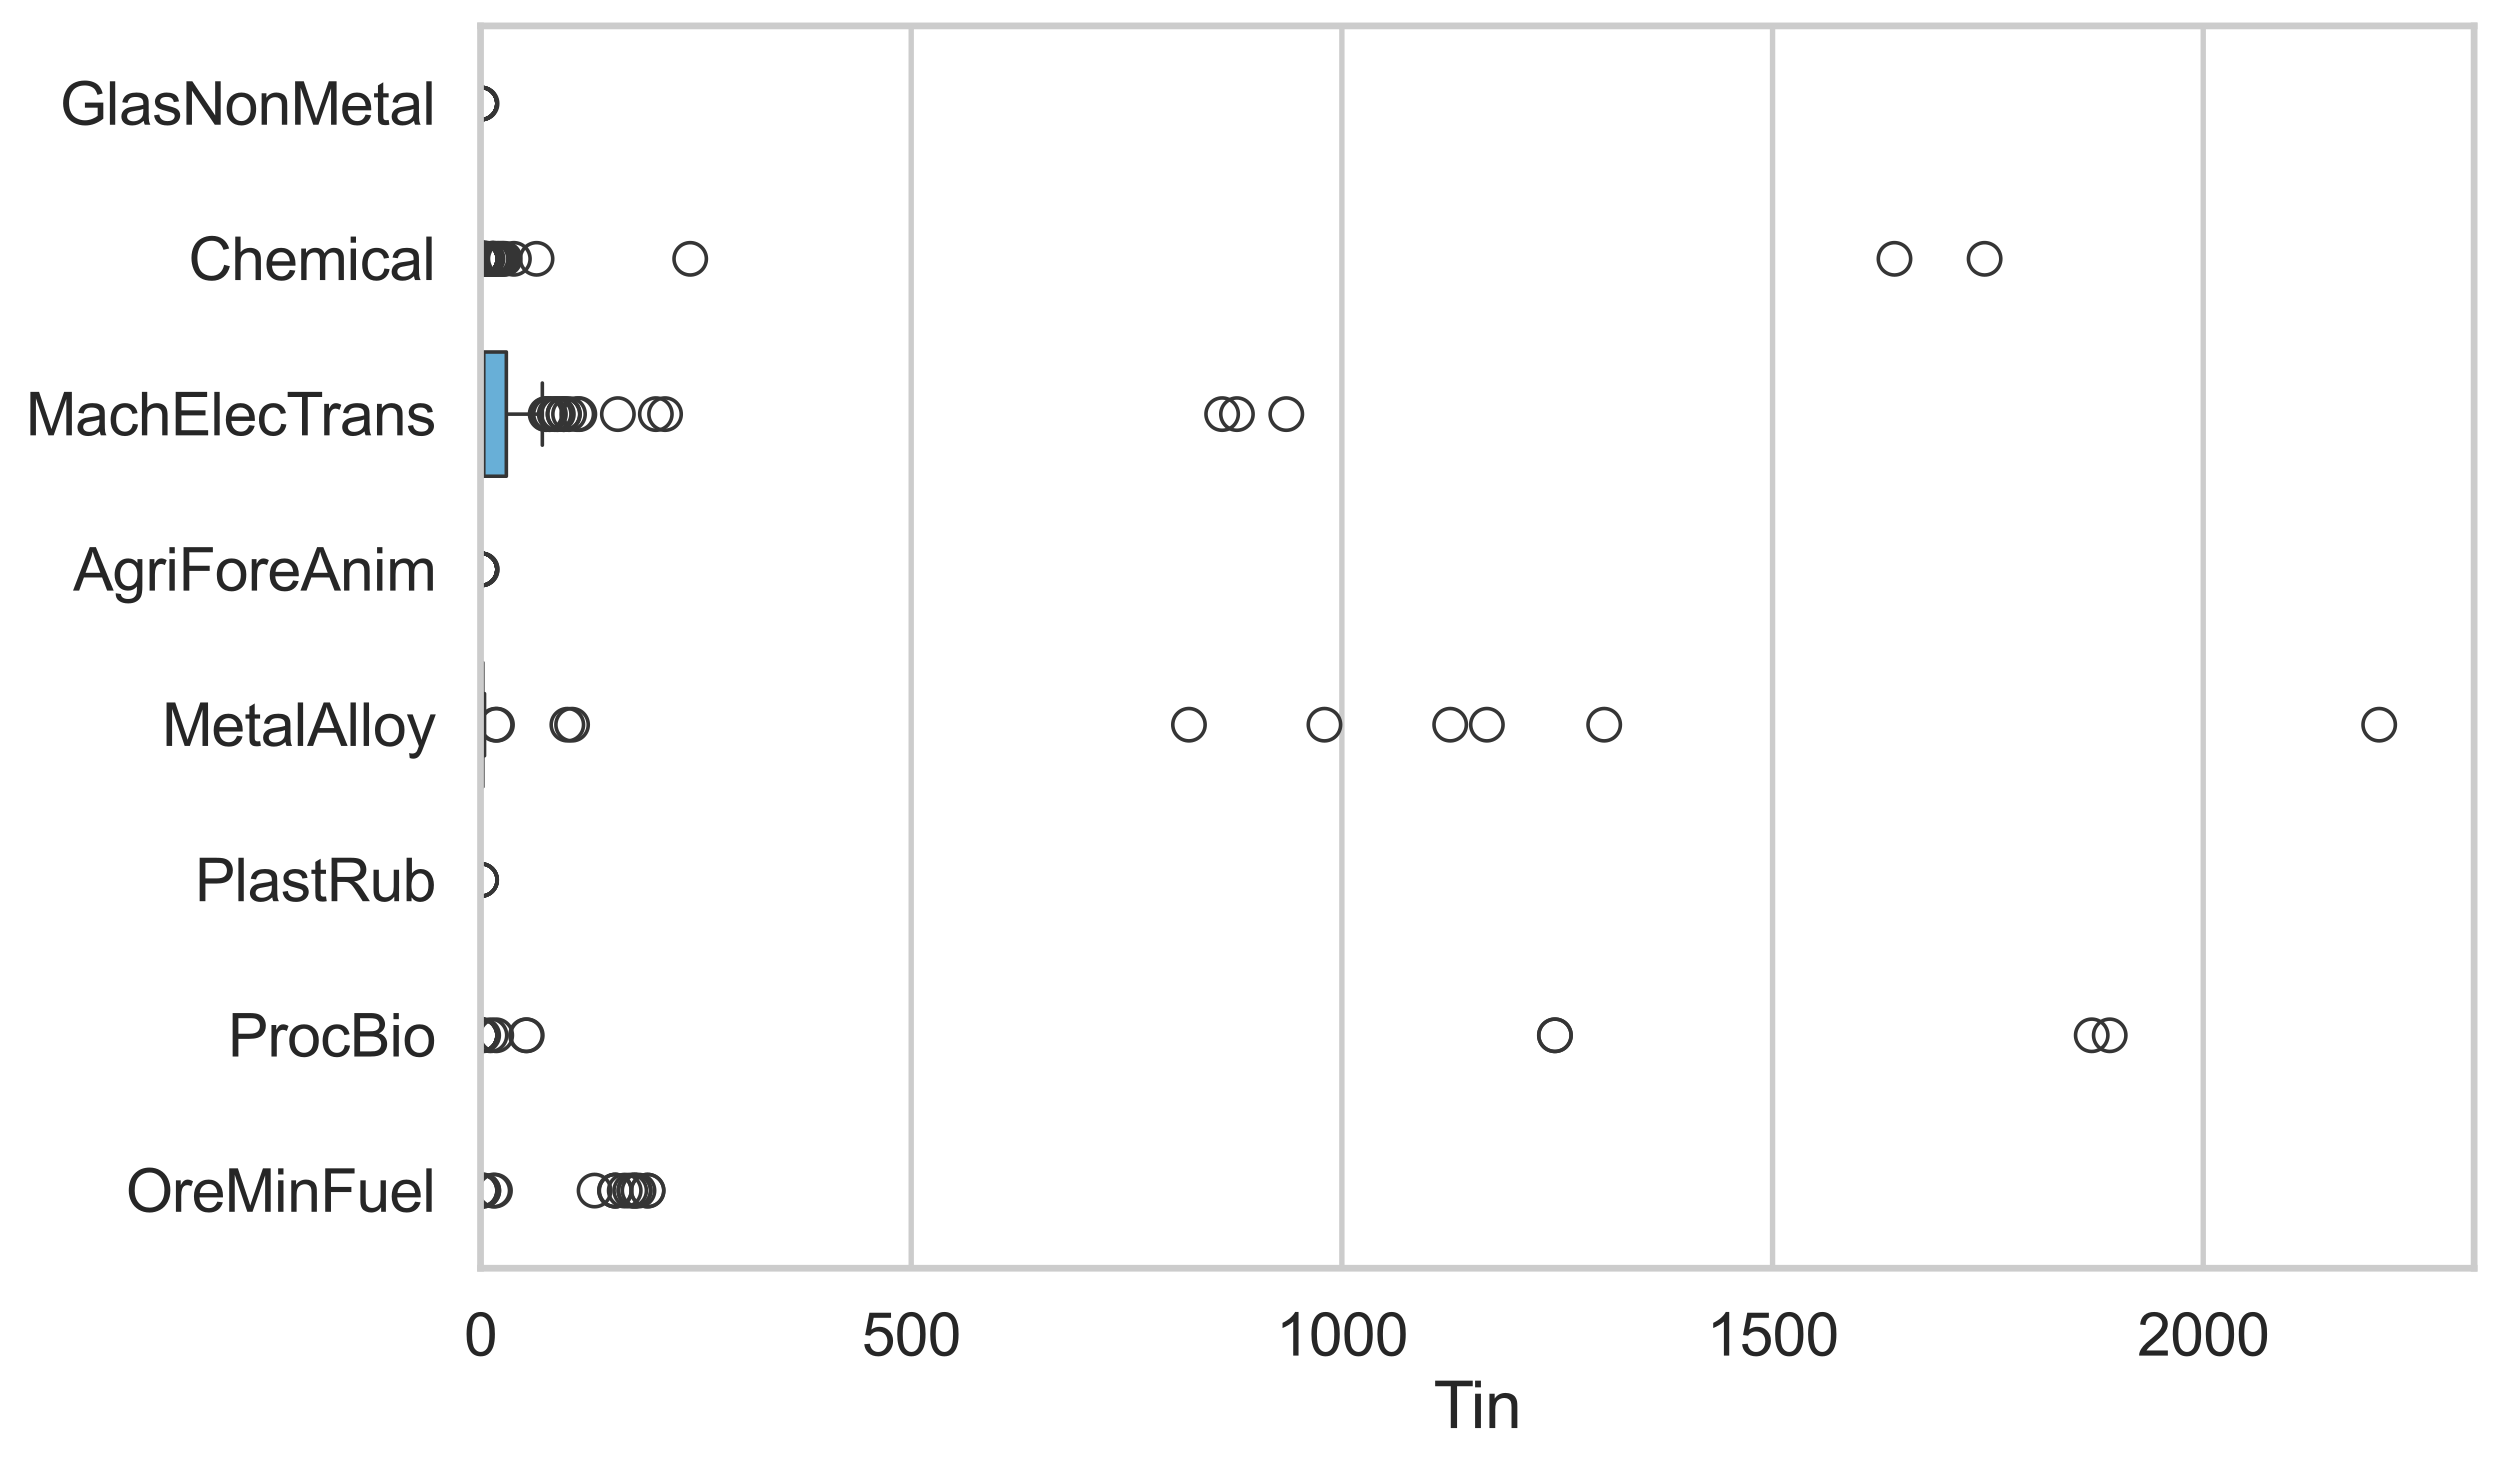 <?xml version="1.0" encoding="utf-8" standalone="no"?>
<!DOCTYPE svg PUBLIC "-//W3C//DTD SVG 1.1//EN"
  "http://www.w3.org/Graphics/SVG/1.1/DTD/svg11.dtd">
<svg xmlns:xlink="http://www.w3.org/1999/xlink" width="695.577pt" height="408.111pt" viewBox="0 0 695.577 408.111" xmlns="http://www.w3.org/2000/svg" version="1.1">
 <defs>
  <style type="text/css">*{stroke-linejoin: round; stroke-linecap: butt}</style>
 </defs>
 <g id="figure_1">
  <g id="patch_1">
   <path d="M 0 408.111 
L 695.577 408.111 
L 695.577 0 
L 0 0 
z
" style="fill: #ffffff"/>
  </g>
  <g id="axes_1">
   <g id="patch_2">
    <path d="M 133.697 352.86 
L 688.377 352.86 
L 688.377 7.2 
L 133.697 7.2 
z
" style="fill: #ffffff"/>
   </g>
   <g id="matplotlib.axis_1">
    <g id="xtick_1">
     <g id="line2d_1">
      <path d="M 133.697 352.86 
L 133.697 7.2 
" clip-path="url(#pb3098ebd6c)" style="fill: none; stroke: #cccccc; stroke-width: 1.5; stroke-linecap: round"/>
     </g>
     <g id="text_1">
      <!-- 0 -->
      <g style="fill: #262626" transform="translate(129.109 377.17) scale(0.165 -0.165)">
       <defs>
        <path id="ArialMT-30" d="M 266 2259 
Q 266 3072 433 3567 
Q 600 4063 929 4331 
Q 1259 4600 1759 4600 
Q 2128 4600 2406 4451 
Q 2684 4303 2865 4023 
Q 3047 3744 3150 3342 
Q 3253 2941 3253 2259 
Q 3253 1453 3087 958 
Q 2922 463 2592 192 
Q 2263 -78 1759 -78 
Q 1097 -78 719 397 
Q 266 969 266 2259 
z
M 844 2259 
Q 844 1131 1108 757 
Q 1372 384 1759 384 
Q 2147 384 2411 759 
Q 2675 1134 2675 2259 
Q 2675 3391 2411 3762 
Q 2147 4134 1753 4134 
Q 1366 4134 1134 3806 
Q 844 3388 844 2259 
z
" transform="scale(0.016)"/>
       </defs>
       <use xlink:href="#ArialMT-30"/>
      </g>
     </g>
    </g>
    <g id="xtick_2">
     <g id="line2d_2">
      <path d="M 253.525 352.86 
L 253.525 7.2 
" clip-path="url(#pb3098ebd6c)" style="fill: none; stroke: #cccccc; stroke-width: 1.5; stroke-linecap: round"/>
     </g>
     <g id="text_2">
      <!-- 500 -->
      <g style="fill: #262626" transform="translate(239.761 377.17) scale(0.165 -0.165)">
       <defs>
        <path id="ArialMT-35" d="M 266 1200 
L 856 1250 
Q 922 819 1161 601 
Q 1400 384 1738 384 
Q 2144 384 2425 690 
Q 2706 997 2706 1503 
Q 2706 1984 2436 2262 
Q 2166 2541 1728 2541 
Q 1456 2541 1237 2417 
Q 1019 2294 894 2097 
L 366 2166 
L 809 4519 
L 3088 4519 
L 3088 3981 
L 1259 3981 
L 1013 2750 
Q 1425 3038 1878 3038 
Q 2478 3038 2890 2622 
Q 3303 2206 3303 1553 
Q 3303 931 2941 478 
Q 2500 -78 1738 -78 
Q 1113 -78 717 272 
Q 322 622 266 1200 
z
" transform="scale(0.016)"/>
       </defs>
       <use xlink:href="#ArialMT-35"/>
       <use xlink:href="#ArialMT-30" transform="translate(55.615 0)"/>
       <use xlink:href="#ArialMT-30" transform="translate(111.23 0)"/>
      </g>
     </g>
    </g>
    <g id="xtick_3">
     <g id="line2d_3">
      <path d="M 373.352 352.86 
L 373.352 7.2 
" clip-path="url(#pb3098ebd6c)" style="fill: none; stroke: #cccccc; stroke-width: 1.5; stroke-linecap: round"/>
     </g>
     <g id="text_3">
      <!-- 1000 -->
      <g style="fill: #262626" transform="translate(355.001 377.17) scale(0.165 -0.165)">
       <defs>
        <path id="ArialMT-31" d="M 2384 0 
L 1822 0 
L 1822 3584 
Q 1619 3391 1289 3197 
Q 959 3003 697 2906 
L 697 3450 
Q 1169 3672 1522 3987 
Q 1875 4303 2022 4600 
L 2384 4600 
L 2384 0 
z
" transform="scale(0.016)"/>
       </defs>
       <use xlink:href="#ArialMT-31"/>
       <use xlink:href="#ArialMT-30" transform="translate(55.615 0)"/>
       <use xlink:href="#ArialMT-30" transform="translate(111.23 0)"/>
       <use xlink:href="#ArialMT-30" transform="translate(166.846 0)"/>
      </g>
     </g>
    </g>
    <g id="xtick_4">
     <g id="line2d_4">
      <path d="M 493.18 352.86 
L 493.18 7.2 
" clip-path="url(#pb3098ebd6c)" style="fill: none; stroke: #cccccc; stroke-width: 1.5; stroke-linecap: round"/>
     </g>
     <g id="text_4">
      <!-- 1500 -->
      <g style="fill: #262626" transform="translate(474.829 377.17) scale(0.165 -0.165)">
       <use xlink:href="#ArialMT-31"/>
       <use xlink:href="#ArialMT-35" transform="translate(55.615 0)"/>
       <use xlink:href="#ArialMT-30" transform="translate(111.23 0)"/>
       <use xlink:href="#ArialMT-30" transform="translate(166.846 0)"/>
      </g>
     </g>
    </g>
    <g id="xtick_5">
     <g id="line2d_5">
      <path d="M 613.007 352.86 
L 613.007 7.2 
" clip-path="url(#pb3098ebd6c)" style="fill: none; stroke: #cccccc; stroke-width: 1.5; stroke-linecap: round"/>
     </g>
     <g id="text_5">
      <!-- 2000 -->
      <g style="fill: #262626" transform="translate(594.656 377.17) scale(0.165 -0.165)">
       <defs>
        <path id="ArialMT-32" d="M 3222 541 
L 3222 0 
L 194 0 
Q 188 203 259 391 
Q 375 700 629 1000 
Q 884 1300 1366 1694 
Q 2113 2306 2375 2664 
Q 2638 3022 2638 3341 
Q 2638 3675 2398 3904 
Q 2159 4134 1775 4134 
Q 1369 4134 1125 3890 
Q 881 3647 878 3216 
L 300 3275 
Q 359 3922 746 4261 
Q 1134 4600 1788 4600 
Q 2447 4600 2831 4234 
Q 3216 3869 3216 3328 
Q 3216 3053 3103 2787 
Q 2991 2522 2730 2228 
Q 2469 1934 1863 1422 
Q 1356 997 1212 845 
Q 1069 694 975 541 
L 3222 541 
z
" transform="scale(0.016)"/>
       </defs>
       <use xlink:href="#ArialMT-32"/>
       <use xlink:href="#ArialMT-30" transform="translate(55.615 0)"/>
       <use xlink:href="#ArialMT-30" transform="translate(111.23 0)"/>
       <use xlink:href="#ArialMT-30" transform="translate(166.846 0)"/>
      </g>
     </g>
    </g>
    <g id="text_6">
     <!-- Tin -->
     <g style="fill: #262626" transform="translate(398.873 397.334) scale(0.18 -0.18)">
      <defs>
       <path id="ArialMT-54" d="M 1659 0 
L 1659 4041 
L 150 4041 
L 150 4581 
L 3781 4581 
L 3781 4041 
L 2266 4041 
L 2266 0 
L 1659 0 
z
" transform="scale(0.016)"/>
       <path id="ArialMT-69" d="M 425 3934 
L 425 4581 
L 988 4581 
L 988 3934 
L 425 3934 
z
M 425 0 
L 425 3319 
L 988 3319 
L 988 0 
L 425 0 
z
" transform="scale(0.016)"/>
       <path id="ArialMT-6e" d="M 422 0 
L 422 3319 
L 928 3319 
L 928 2847 
Q 1294 3394 1984 3394 
Q 2284 3394 2536 3286 
Q 2788 3178 2913 3003 
Q 3038 2828 3088 2588 
Q 3119 2431 3119 2041 
L 3119 0 
L 2556 0 
L 2556 2019 
Q 2556 2363 2490 2533 
Q 2425 2703 2258 2804 
Q 2091 2906 1866 2906 
Q 1506 2906 1245 2678 
Q 984 2450 984 1813 
L 984 0 
L 422 0 
z
" transform="scale(0.016)"/>
      </defs>
      <use xlink:href="#ArialMT-54"/>
      <use xlink:href="#ArialMT-69" transform="translate(57.334 0)"/>
      <use xlink:href="#ArialMT-6e" transform="translate(79.551 0)"/>
     </g>
    </g>
   </g>
   <g id="matplotlib.axis_2">
    <g id="ytick_1">
     <g id="text_7">
      <!-- GlasNonMetal -->
      <g style="fill: #262626" transform="translate(16.659 34.709) scale(0.165 -0.165)">
       <defs>
        <path id="ArialMT-47" d="M 2638 1797 
L 2638 2334 
L 4578 2338 
L 4578 638 
Q 4131 281 3656 101 
Q 3181 -78 2681 -78 
Q 2006 -78 1454 211 
Q 903 500 622 1047 
Q 341 1594 341 2269 
Q 341 2938 620 3517 
Q 900 4097 1425 4378 
Q 1950 4659 2634 4659 
Q 3131 4659 3532 4498 
Q 3934 4338 4162 4050 
Q 4391 3763 4509 3300 
L 3963 3150 
Q 3859 3500 3706 3700 
Q 3553 3900 3268 4020 
Q 2984 4141 2638 4141 
Q 2222 4141 1919 4014 
Q 1616 3888 1430 3681 
Q 1244 3475 1141 3228 
Q 966 2803 966 2306 
Q 966 1694 1177 1281 
Q 1388 869 1791 669 
Q 2194 469 2647 469 
Q 3041 469 3416 620 
Q 3791 772 3984 944 
L 3984 1797 
L 2638 1797 
z
" transform="scale(0.016)"/>
        <path id="ArialMT-6c" d="M 409 0 
L 409 4581 
L 972 4581 
L 972 0 
L 409 0 
z
" transform="scale(0.016)"/>
        <path id="ArialMT-61" d="M 2588 409 
Q 2275 144 1986 34 
Q 1697 -75 1366 -75 
Q 819 -75 525 192 
Q 231 459 231 875 
Q 231 1119 342 1320 
Q 453 1522 633 1644 
Q 813 1766 1038 1828 
Q 1203 1872 1538 1913 
Q 2219 1994 2541 2106 
Q 2544 2222 2544 2253 
Q 2544 2597 2384 2738 
Q 2169 2928 1744 2928 
Q 1347 2928 1158 2789 
Q 969 2650 878 2297 
L 328 2372 
Q 403 2725 575 2942 
Q 747 3159 1072 3276 
Q 1397 3394 1825 3394 
Q 2250 3394 2515 3294 
Q 2781 3194 2906 3042 
Q 3031 2891 3081 2659 
Q 3109 2516 3109 2141 
L 3109 1391 
Q 3109 606 3145 398 
Q 3181 191 3288 0 
L 2700 0 
Q 2613 175 2588 409 
z
M 2541 1666 
Q 2234 1541 1622 1453 
Q 1275 1403 1131 1340 
Q 988 1278 909 1158 
Q 831 1038 831 891 
Q 831 666 1001 516 
Q 1172 366 1500 366 
Q 1825 366 2078 508 
Q 2331 650 2450 897 
Q 2541 1088 2541 1459 
L 2541 1666 
z
" transform="scale(0.016)"/>
        <path id="ArialMT-73" d="M 197 991 
L 753 1078 
Q 800 744 1014 566 
Q 1228 388 1613 388 
Q 2000 388 2187 545 
Q 2375 703 2375 916 
Q 2375 1106 2209 1216 
Q 2094 1291 1634 1406 
Q 1016 1563 777 1677 
Q 538 1791 414 1992 
Q 291 2194 291 2438 
Q 291 2659 392 2848 
Q 494 3038 669 3163 
Q 800 3259 1026 3326 
Q 1253 3394 1513 3394 
Q 1903 3394 2198 3281 
Q 2494 3169 2634 2976 
Q 2775 2784 2828 2463 
L 2278 2388 
Q 2241 2644 2061 2787 
Q 1881 2931 1553 2931 
Q 1166 2931 1000 2803 
Q 834 2675 834 2503 
Q 834 2394 903 2306 
Q 972 2216 1119 2156 
Q 1203 2125 1616 2013 
Q 2213 1853 2448 1751 
Q 2684 1650 2818 1456 
Q 2953 1263 2953 975 
Q 2953 694 2789 445 
Q 2625 197 2315 61 
Q 2006 -75 1616 -75 
Q 969 -75 630 194 
Q 291 463 197 991 
z
" transform="scale(0.016)"/>
        <path id="ArialMT-4e" d="M 488 0 
L 488 4581 
L 1109 4581 
L 3516 984 
L 3516 4581 
L 4097 4581 
L 4097 0 
L 3475 0 
L 1069 3600 
L 1069 0 
L 488 0 
z
" transform="scale(0.016)"/>
        <path id="ArialMT-6f" d="M 213 1659 
Q 213 2581 725 3025 
Q 1153 3394 1769 3394 
Q 2453 3394 2887 2945 
Q 3322 2497 3322 1706 
Q 3322 1066 3130 698 
Q 2938 331 2570 128 
Q 2203 -75 1769 -75 
Q 1072 -75 642 372 
Q 213 819 213 1659 
z
M 791 1659 
Q 791 1022 1069 705 
Q 1347 388 1769 388 
Q 2188 388 2466 706 
Q 2744 1025 2744 1678 
Q 2744 2294 2464 2611 
Q 2184 2928 1769 2928 
Q 1347 2928 1069 2612 
Q 791 2297 791 1659 
z
" transform="scale(0.016)"/>
        <path id="ArialMT-4d" d="M 475 0 
L 475 4581 
L 1388 4581 
L 2472 1338 
Q 2622 884 2691 659 
Q 2769 909 2934 1394 
L 4031 4581 
L 4847 4581 
L 4847 0 
L 4263 0 
L 4263 3834 
L 2931 0 
L 2384 0 
L 1059 3900 
L 1059 0 
L 475 0 
z
" transform="scale(0.016)"/>
        <path id="ArialMT-65" d="M 2694 1069 
L 3275 997 
Q 3138 488 2766 206 
Q 2394 -75 1816 -75 
Q 1088 -75 661 373 
Q 234 822 234 1631 
Q 234 2469 665 2931 
Q 1097 3394 1784 3394 
Q 2450 3394 2872 2941 
Q 3294 2488 3294 1666 
Q 3294 1616 3291 1516 
L 816 1516 
Q 847 969 1125 678 
Q 1403 388 1819 388 
Q 2128 388 2347 550 
Q 2566 713 2694 1069 
z
M 847 1978 
L 2700 1978 
Q 2663 2397 2488 2606 
Q 2219 2931 1791 2931 
Q 1403 2931 1139 2672 
Q 875 2413 847 1978 
z
" transform="scale(0.016)"/>
        <path id="ArialMT-74" d="M 1650 503 
L 1731 6 
Q 1494 -44 1306 -44 
Q 1000 -44 831 53 
Q 663 150 594 308 
Q 525 466 525 972 
L 525 2881 
L 113 2881 
L 113 3319 
L 525 3319 
L 525 4141 
L 1084 4478 
L 1084 3319 
L 1650 3319 
L 1650 2881 
L 1084 2881 
L 1084 941 
Q 1084 700 1114 631 
Q 1144 563 1211 522 
Q 1278 481 1403 481 
Q 1497 481 1650 503 
z
" transform="scale(0.016)"/>
       </defs>
       <use xlink:href="#ArialMT-47"/>
       <use xlink:href="#ArialMT-6c" transform="translate(77.783 0)"/>
       <use xlink:href="#ArialMT-61" transform="translate(100 0)"/>
       <use xlink:href="#ArialMT-73" transform="translate(155.615 0)"/>
       <use xlink:href="#ArialMT-4e" transform="translate(205.615 0)"/>
       <use xlink:href="#ArialMT-6f" transform="translate(277.832 0)"/>
       <use xlink:href="#ArialMT-6e" transform="translate(333.447 0)"/>
       <use xlink:href="#ArialMT-4d" transform="translate(389.062 0)"/>
       <use xlink:href="#ArialMT-65" transform="translate(472.363 0)"/>
       <use xlink:href="#ArialMT-74" transform="translate(527.979 0)"/>
       <use xlink:href="#ArialMT-61" transform="translate(555.762 0)"/>
       <use xlink:href="#ArialMT-6c" transform="translate(611.377 0)"/>
      </g>
     </g>
    </g>
    <g id="ytick_2">
     <g id="text_8">
      <!-- Chemical -->
      <g style="fill: #262626" transform="translate(52.428 77.916) scale(0.165 -0.165)">
       <defs>
        <path id="ArialMT-43" d="M 3763 1606 
L 4369 1453 
Q 4178 706 3683 314 
Q 3188 -78 2472 -78 
Q 1731 -78 1267 223 
Q 803 525 561 1097 
Q 319 1669 319 2325 
Q 319 3041 592 3573 
Q 866 4106 1370 4382 
Q 1875 4659 2481 4659 
Q 3169 4659 3637 4309 
Q 4106 3959 4291 3325 
L 3694 3184 
Q 3534 3684 3231 3912 
Q 2928 4141 2469 4141 
Q 1941 4141 1586 3887 
Q 1231 3634 1087 3207 
Q 944 2781 944 2328 
Q 944 1744 1114 1308 
Q 1284 872 1643 656 
Q 2003 441 2422 441 
Q 2931 441 3284 734 
Q 3638 1028 3763 1606 
z
" transform="scale(0.016)"/>
        <path id="ArialMT-68" d="M 422 0 
L 422 4581 
L 984 4581 
L 984 2938 
Q 1378 3394 1978 3394 
Q 2347 3394 2619 3248 
Q 2891 3103 3008 2847 
Q 3125 2591 3125 2103 
L 3125 0 
L 2563 0 
L 2563 2103 
Q 2563 2525 2380 2717 
Q 2197 2909 1863 2909 
Q 1613 2909 1392 2779 
Q 1172 2650 1078 2428 
Q 984 2206 984 1816 
L 984 0 
L 422 0 
z
" transform="scale(0.016)"/>
        <path id="ArialMT-6d" d="M 422 0 
L 422 3319 
L 925 3319 
L 925 2853 
Q 1081 3097 1340 3245 
Q 1600 3394 1931 3394 
Q 2300 3394 2536 3241 
Q 2772 3088 2869 2813 
Q 3263 3394 3894 3394 
Q 4388 3394 4653 3120 
Q 4919 2847 4919 2278 
L 4919 0 
L 4359 0 
L 4359 2091 
Q 4359 2428 4304 2576 
Q 4250 2725 4106 2815 
Q 3963 2906 3769 2906 
Q 3419 2906 3187 2673 
Q 2956 2441 2956 1928 
L 2956 0 
L 2394 0 
L 2394 2156 
Q 2394 2531 2256 2718 
Q 2119 2906 1806 2906 
Q 1569 2906 1367 2781 
Q 1166 2656 1075 2415 
Q 984 2175 984 1722 
L 984 0 
L 422 0 
z
" transform="scale(0.016)"/>
        <path id="ArialMT-63" d="M 2588 1216 
L 3141 1144 
Q 3050 572 2676 248 
Q 2303 -75 1759 -75 
Q 1078 -75 664 370 
Q 250 816 250 1647 
Q 250 2184 428 2587 
Q 606 2991 970 3192 
Q 1334 3394 1763 3394 
Q 2303 3394 2647 3120 
Q 2991 2847 3088 2344 
L 2541 2259 
Q 2463 2594 2264 2762 
Q 2066 2931 1784 2931 
Q 1359 2931 1093 2626 
Q 828 2322 828 1663 
Q 828 994 1084 691 
Q 1341 388 1753 388 
Q 2084 388 2306 591 
Q 2528 794 2588 1216 
z
" transform="scale(0.016)"/>
       </defs>
       <use xlink:href="#ArialMT-43"/>
       <use xlink:href="#ArialMT-68" transform="translate(72.217 0)"/>
       <use xlink:href="#ArialMT-65" transform="translate(127.832 0)"/>
       <use xlink:href="#ArialMT-6d" transform="translate(183.447 0)"/>
       <use xlink:href="#ArialMT-69" transform="translate(266.748 0)"/>
       <use xlink:href="#ArialMT-63" transform="translate(288.965 0)"/>
       <use xlink:href="#ArialMT-61" transform="translate(338.965 0)"/>
       <use xlink:href="#ArialMT-6c" transform="translate(394.58 0)"/>
      </g>
     </g>
    </g>
    <g id="ytick_3">
     <g id="text_9">
      <!-- MachElecTrans -->
      <g style="fill: #262626" transform="translate(7.2 121.124) scale(0.165 -0.165)">
       <defs>
        <path id="ArialMT-45" d="M 506 0 
L 506 4581 
L 3819 4581 
L 3819 4041 
L 1113 4041 
L 1113 2638 
L 3647 2638 
L 3647 2100 
L 1113 2100 
L 1113 541 
L 3925 541 
L 3925 0 
L 506 0 
z
" transform="scale(0.016)"/>
        <path id="ArialMT-72" d="M 416 0 
L 416 3319 
L 922 3319 
L 922 2816 
Q 1116 3169 1280 3281 
Q 1444 3394 1641 3394 
Q 1925 3394 2219 3213 
L 2025 2691 
Q 1819 2813 1613 2813 
Q 1428 2813 1281 2702 
Q 1134 2591 1072 2394 
Q 978 2094 978 1738 
L 978 0 
L 416 0 
z
" transform="scale(0.016)"/>
       </defs>
       <use xlink:href="#ArialMT-4d"/>
       <use xlink:href="#ArialMT-61" transform="translate(83.301 0)"/>
       <use xlink:href="#ArialMT-63" transform="translate(138.916 0)"/>
       <use xlink:href="#ArialMT-68" transform="translate(188.916 0)"/>
       <use xlink:href="#ArialMT-45" transform="translate(244.531 0)"/>
       <use xlink:href="#ArialMT-6c" transform="translate(311.23 0)"/>
       <use xlink:href="#ArialMT-65" transform="translate(333.447 0)"/>
       <use xlink:href="#ArialMT-63" transform="translate(389.062 0)"/>
       <use xlink:href="#ArialMT-54" transform="translate(439.062 0)"/>
       <use xlink:href="#ArialMT-72" transform="translate(496.396 0)"/>
       <use xlink:href="#ArialMT-61" transform="translate(529.697 0)"/>
       <use xlink:href="#ArialMT-6e" transform="translate(585.312 0)"/>
       <use xlink:href="#ArialMT-73" transform="translate(640.928 0)"/>
      </g>
     </g>
    </g>
    <g id="ytick_4">
     <g id="text_10">
      <!-- AgriForeAnim -->
      <g style="fill: #262626" transform="translate(20.341 164.331) scale(0.165 -0.165)">
       <defs>
        <path id="ArialMT-41" d="M -9 0 
L 1750 4581 
L 2403 4581 
L 4278 0 
L 3588 0 
L 3053 1388 
L 1138 1388 
L 634 0 
L -9 0 
z
M 1313 1881 
L 2866 1881 
L 2388 3150 
Q 2169 3728 2063 4100 
Q 1975 3659 1816 3225 
L 1313 1881 
z
" transform="scale(0.016)"/>
        <path id="ArialMT-67" d="M 319 -275 
L 866 -356 
Q 900 -609 1056 -725 
Q 1266 -881 1628 -881 
Q 2019 -881 2231 -725 
Q 2444 -569 2519 -288 
Q 2563 -116 2559 434 
Q 2191 0 1641 0 
Q 956 0 581 494 
Q 206 988 206 1678 
Q 206 2153 378 2554 
Q 550 2956 876 3175 
Q 1203 3394 1644 3394 
Q 2231 3394 2613 2919 
L 2613 3319 
L 3131 3319 
L 3131 450 
Q 3131 -325 2973 -648 
Q 2816 -972 2473 -1159 
Q 2131 -1347 1631 -1347 
Q 1038 -1347 672 -1080 
Q 306 -813 319 -275 
z
M 784 1719 
Q 784 1066 1043 766 
Q 1303 466 1694 466 
Q 2081 466 2343 764 
Q 2606 1063 2606 1700 
Q 2606 2309 2336 2618 
Q 2066 2928 1684 2928 
Q 1309 2928 1046 2623 
Q 784 2319 784 1719 
z
" transform="scale(0.016)"/>
        <path id="ArialMT-46" d="M 525 0 
L 525 4581 
L 3616 4581 
L 3616 4041 
L 1131 4041 
L 1131 2622 
L 3281 2622 
L 3281 2081 
L 1131 2081 
L 1131 0 
L 525 0 
z
" transform="scale(0.016)"/>
       </defs>
       <use xlink:href="#ArialMT-41"/>
       <use xlink:href="#ArialMT-67" transform="translate(66.699 0)"/>
       <use xlink:href="#ArialMT-72" transform="translate(122.314 0)"/>
       <use xlink:href="#ArialMT-69" transform="translate(155.615 0)"/>
       <use xlink:href="#ArialMT-46" transform="translate(177.832 0)"/>
       <use xlink:href="#ArialMT-6f" transform="translate(238.916 0)"/>
       <use xlink:href="#ArialMT-72" transform="translate(294.531 0)"/>
       <use xlink:href="#ArialMT-65" transform="translate(327.832 0)"/>
       <use xlink:href="#ArialMT-41" transform="translate(383.447 0)"/>
       <use xlink:href="#ArialMT-6e" transform="translate(450.146 0)"/>
       <use xlink:href="#ArialMT-69" transform="translate(505.762 0)"/>
       <use xlink:href="#ArialMT-6d" transform="translate(527.979 0)"/>
      </g>
     </g>
    </g>
    <g id="ytick_5">
     <g id="text_11">
      <!-- MetalAlloy -->
      <g style="fill: #262626" transform="translate(45.088 207.539) scale(0.165 -0.165)">
       <defs>
        <path id="ArialMT-79" d="M 397 -1278 
L 334 -750 
Q 519 -800 656 -800 
Q 844 -800 956 -737 
Q 1069 -675 1141 -563 
Q 1194 -478 1313 -144 
Q 1328 -97 1363 -6 
L 103 3319 
L 709 3319 
L 1400 1397 
Q 1534 1031 1641 628 
Q 1738 1016 1872 1384 
L 2581 3319 
L 3144 3319 
L 1881 -56 
Q 1678 -603 1566 -809 
Q 1416 -1088 1222 -1217 
Q 1028 -1347 759 -1347 
Q 597 -1347 397 -1278 
z
" transform="scale(0.016)"/>
       </defs>
       <use xlink:href="#ArialMT-4d"/>
       <use xlink:href="#ArialMT-65" transform="translate(83.301 0)"/>
       <use xlink:href="#ArialMT-74" transform="translate(138.916 0)"/>
       <use xlink:href="#ArialMT-61" transform="translate(166.699 0)"/>
       <use xlink:href="#ArialMT-6c" transform="translate(222.314 0)"/>
       <use xlink:href="#ArialMT-41" transform="translate(244.531 0)"/>
       <use xlink:href="#ArialMT-6c" transform="translate(311.23 0)"/>
       <use xlink:href="#ArialMT-6c" transform="translate(333.447 0)"/>
       <use xlink:href="#ArialMT-6f" transform="translate(355.664 0)"/>
       <use xlink:href="#ArialMT-79" transform="translate(411.279 0)"/>
      </g>
     </g>
    </g>
    <g id="ytick_6">
     <g id="text_12">
      <!-- PlastRub -->
      <g style="fill: #262626" transform="translate(54.248 250.746) scale(0.165 -0.165)">
       <defs>
        <path id="ArialMT-50" d="M 494 0 
L 494 4581 
L 2222 4581 
Q 2678 4581 2919 4538 
Q 3256 4481 3484 4323 
Q 3713 4166 3852 3881 
Q 3991 3597 3991 3256 
Q 3991 2672 3619 2267 
Q 3247 1863 2275 1863 
L 1100 1863 
L 1100 0 
L 494 0 
z
M 1100 2403 
L 2284 2403 
Q 2872 2403 3119 2622 
Q 3366 2841 3366 3238 
Q 3366 3525 3220 3729 
Q 3075 3934 2838 4000 
Q 2684 4041 2272 4041 
L 1100 4041 
L 1100 2403 
z
" transform="scale(0.016)"/>
        <path id="ArialMT-52" d="M 503 0 
L 503 4581 
L 2534 4581 
Q 3147 4581 3465 4457 
Q 3784 4334 3975 4021 
Q 4166 3709 4166 3331 
Q 4166 2844 3850 2509 
Q 3534 2175 2875 2084 
Q 3116 1969 3241 1856 
Q 3506 1613 3744 1247 
L 4541 0 
L 3778 0 
L 3172 953 
Q 2906 1366 2734 1584 
Q 2563 1803 2427 1890 
Q 2291 1978 2150 2013 
Q 2047 2034 1813 2034 
L 1109 2034 
L 1109 0 
L 503 0 
z
M 1109 2559 
L 2413 2559 
Q 2828 2559 3062 2645 
Q 3297 2731 3419 2920 
Q 3541 3109 3541 3331 
Q 3541 3656 3305 3865 
Q 3069 4075 2559 4075 
L 1109 4075 
L 1109 2559 
z
" transform="scale(0.016)"/>
        <path id="ArialMT-75" d="M 2597 0 
L 2597 488 
Q 2209 -75 1544 -75 
Q 1250 -75 995 37 
Q 741 150 617 320 
Q 494 491 444 738 
Q 409 903 409 1263 
L 409 3319 
L 972 3319 
L 972 1478 
Q 972 1038 1006 884 
Q 1059 663 1231 536 
Q 1403 409 1656 409 
Q 1909 409 2131 539 
Q 2353 669 2445 892 
Q 2538 1116 2538 1541 
L 2538 3319 
L 3100 3319 
L 3100 0 
L 2597 0 
z
" transform="scale(0.016)"/>
        <path id="ArialMT-62" d="M 941 0 
L 419 0 
L 419 4581 
L 981 4581 
L 981 2947 
Q 1338 3394 1891 3394 
Q 2197 3394 2470 3270 
Q 2744 3147 2920 2923 
Q 3097 2700 3197 2384 
Q 3297 2069 3297 1709 
Q 3297 856 2875 390 
Q 2453 -75 1863 -75 
Q 1275 -75 941 416 
L 941 0 
z
M 934 1684 
Q 934 1088 1097 822 
Q 1363 388 1816 388 
Q 2184 388 2453 708 
Q 2722 1028 2722 1663 
Q 2722 2313 2464 2622 
Q 2206 2931 1841 2931 
Q 1472 2931 1203 2611 
Q 934 2291 934 1684 
z
" transform="scale(0.016)"/>
       </defs>
       <use xlink:href="#ArialMT-50"/>
       <use xlink:href="#ArialMT-6c" transform="translate(66.699 0)"/>
       <use xlink:href="#ArialMT-61" transform="translate(88.916 0)"/>
       <use xlink:href="#ArialMT-73" transform="translate(144.531 0)"/>
       <use xlink:href="#ArialMT-74" transform="translate(194.531 0)"/>
       <use xlink:href="#ArialMT-52" transform="translate(222.314 0)"/>
       <use xlink:href="#ArialMT-75" transform="translate(294.531 0)"/>
       <use xlink:href="#ArialMT-62" transform="translate(350.146 0)"/>
      </g>
     </g>
    </g>
    <g id="ytick_7">
     <g id="text_13">
      <!-- ProcBio -->
      <g style="fill: #262626" transform="translate(63.424 293.954) scale(0.165 -0.165)">
       <defs>
        <path id="ArialMT-42" d="M 469 0 
L 469 4581 
L 2188 4581 
Q 2713 4581 3030 4442 
Q 3347 4303 3526 4014 
Q 3706 3725 3706 3409 
Q 3706 3116 3547 2856 
Q 3388 2597 3066 2438 
Q 3481 2316 3704 2022 
Q 3928 1728 3928 1328 
Q 3928 1006 3792 729 
Q 3656 453 3456 303 
Q 3256 153 2954 76 
Q 2653 0 2216 0 
L 469 0 
z
M 1075 2656 
L 2066 2656 
Q 2469 2656 2644 2709 
Q 2875 2778 2992 2937 
Q 3109 3097 3109 3338 
Q 3109 3566 3000 3739 
Q 2891 3913 2687 3977 
Q 2484 4041 1991 4041 
L 1075 4041 
L 1075 2656 
z
M 1075 541 
L 2216 541 
Q 2509 541 2628 563 
Q 2838 600 2978 687 
Q 3119 775 3209 942 
Q 3300 1109 3300 1328 
Q 3300 1584 3169 1773 
Q 3038 1963 2805 2039 
Q 2572 2116 2134 2116 
L 1075 2116 
L 1075 541 
z
" transform="scale(0.016)"/>
       </defs>
       <use xlink:href="#ArialMT-50"/>
       <use xlink:href="#ArialMT-72" transform="translate(66.699 0)"/>
       <use xlink:href="#ArialMT-6f" transform="translate(100 0)"/>
       <use xlink:href="#ArialMT-63" transform="translate(155.615 0)"/>
       <use xlink:href="#ArialMT-42" transform="translate(205.615 0)"/>
       <use xlink:href="#ArialMT-69" transform="translate(272.314 0)"/>
       <use xlink:href="#ArialMT-6f" transform="translate(294.531 0)"/>
      </g>
     </g>
    </g>
    <g id="ytick_8">
     <g id="text_14">
      <!-- OreMinFuel -->
      <g style="fill: #262626" transform="translate(35.013 337.161) scale(0.165 -0.165)">
       <defs>
        <path id="ArialMT-4f" d="M 309 2231 
Q 309 3372 921 4017 
Q 1534 4663 2503 4663 
Q 3138 4663 3647 4359 
Q 4156 4056 4423 3514 
Q 4691 2972 4691 2284 
Q 4691 1588 4409 1038 
Q 4128 488 3612 205 
Q 3097 -78 2500 -78 
Q 1853 -78 1343 234 
Q 834 547 571 1087 
Q 309 1628 309 2231 
z
M 934 2222 
Q 934 1394 1379 917 
Q 1825 441 2497 441 
Q 3181 441 3623 922 
Q 4066 1403 4066 2288 
Q 4066 2847 3877 3264 
Q 3688 3681 3323 3911 
Q 2959 4141 2506 4141 
Q 1863 4141 1398 3698 
Q 934 3256 934 2222 
z
" transform="scale(0.016)"/>
       </defs>
       <use xlink:href="#ArialMT-4f"/>
       <use xlink:href="#ArialMT-72" transform="translate(77.783 0)"/>
       <use xlink:href="#ArialMT-65" transform="translate(111.084 0)"/>
       <use xlink:href="#ArialMT-4d" transform="translate(166.699 0)"/>
       <use xlink:href="#ArialMT-69" transform="translate(250 0)"/>
       <use xlink:href="#ArialMT-6e" transform="translate(272.217 0)"/>
       <use xlink:href="#ArialMT-46" transform="translate(327.832 0)"/>
       <use xlink:href="#ArialMT-75" transform="translate(388.916 0)"/>
       <use xlink:href="#ArialMT-65" transform="translate(444.531 0)"/>
       <use xlink:href="#ArialMT-6c" transform="translate(500.146 0)"/>
      </g>
     </g>
    </g>
   </g>
   <g id="patch_3">
    <path d="M 133.7 11.521 
L 133.7 46.087 
L 133.71 46.087 
L 133.71 11.521 
L 133.7 11.521 
z
" clip-path="url(#pb3098ebd6c)" style="fill: #ca74db; stroke: #353535; stroke-linejoin: miter"/>
   </g>
   <g id="line2d_6">
    <path d="M 133.7 28.804 
L 133.696 28.804 
" clip-path="url(#pb3098ebd6c)" style="fill: none; stroke: #353535"/>
   </g>
   <g id="line2d_7">
    <path d="M 133.71 28.804 
L 133.72 28.804 
" clip-path="url(#pb3098ebd6c)" style="fill: none; stroke: #353535"/>
   </g>
   <g id="line2d_8">
    <path d="M 133.696 20.162 
L 133.696 37.445 
" clip-path="url(#pb3098ebd6c)" style="fill: none; stroke: #353535; stroke-linecap: round"/>
   </g>
   <g id="line2d_9">
    <path d="M 133.72 20.162 
L 133.72 37.445 
" clip-path="url(#pb3098ebd6c)" style="fill: none; stroke: #353535; stroke-linecap: round"/>
   </g>
   <g id="line2d_10">
    <defs>
     <path id="me239059c51" d="M 0 4.5 
C 1.193 4.5 2.338 4.026 3.182 3.182 
C 4.026 2.338 4.5 1.193 4.5 0 
C 4.5 -1.193 4.026 -2.338 3.182 -3.182 
C 2.338 -4.026 1.193 -4.5 0 -4.5 
C -1.193 -4.5 -2.338 -4.026 -3.182 -3.182 
C -4.026 -2.338 -4.5 -1.193 -4.5 0 
C -4.5 1.193 -4.026 2.338 -3.182 3.182 
C -2.338 4.026 -1.193 4.5 0 4.5 
z
" style="stroke: #353535"/>
    </defs>
    <g clip-path="url(#pb3098ebd6c)">
     <use xlink:href="#me239059c51" x="133.753" y="28.804" style="fill-opacity: 0; stroke: #353535"/>
     <use xlink:href="#me239059c51" x="133.77" y="28.804" style="fill-opacity: 0; stroke: #353535"/>
     <use xlink:href="#me239059c51" x="133.738" y="28.804" style="fill-opacity: 0; stroke: #353535"/>
     <use xlink:href="#me239059c51" x="133.769" y="28.804" style="fill-opacity: 0; stroke: #353535"/>
     <use xlink:href="#me239059c51" x="133.986" y="28.804" style="fill-opacity: 0; stroke: #353535"/>
     <use xlink:href="#me239059c51" x="133.727" y="28.804" style="fill-opacity: 0; stroke: #353535"/>
     <use xlink:href="#me239059c51" x="133.73" y="28.804" style="fill-opacity: 0; stroke: #353535"/>
     <use xlink:href="#me239059c51" x="133.729" y="28.804" style="fill-opacity: 0; stroke: #353535"/>
     <use xlink:href="#me239059c51" x="133.735" y="28.804" style="fill-opacity: 0; stroke: #353535"/>
     <use xlink:href="#me239059c51" x="133.791" y="28.804" style="fill-opacity: 0; stroke: #353535"/>
     <use xlink:href="#me239059c51" x="133.73" y="28.804" style="fill-opacity: 0; stroke: #353535"/>
     <use xlink:href="#me239059c51" x="133.727" y="28.804" style="fill-opacity: 0; stroke: #353535"/>
     <use xlink:href="#me239059c51" x="133.733" y="28.804" style="fill-opacity: 0; stroke: #353535"/>
    </g>
   </g>
   <g id="patch_4">
    <path d="M 133.715 54.728 
L 133.715 89.294 
L 133.764 89.294 
L 133.764 54.728 
L 133.715 54.728 
z
" clip-path="url(#pb3098ebd6c)" style="fill: #5ca236; stroke: #353535; stroke-linejoin: miter"/>
   </g>
   <g id="line2d_11">
    <path d="M 133.715 72.011 
L 133.697 72.011 
" clip-path="url(#pb3098ebd6c)" style="fill: none; stroke: #353535"/>
   </g>
   <g id="line2d_12">
    <path d="M 133.764 72.011 
L 133.837 72.011 
" clip-path="url(#pb3098ebd6c)" style="fill: none; stroke: #353535"/>
   </g>
   <g id="line2d_13">
    <path d="M 133.697 63.37 
L 133.697 80.653 
" clip-path="url(#pb3098ebd6c)" style="fill: none; stroke: #353535; stroke-linecap: round"/>
   </g>
   <g id="line2d_14">
    <path d="M 133.837 63.37 
L 133.837 80.653 
" clip-path="url(#pb3098ebd6c)" style="fill: none; stroke: #353535; stroke-linecap: round"/>
   </g>
   <g id="line2d_15">
    <g clip-path="url(#pb3098ebd6c)">
     <use xlink:href="#me239059c51" x="133.857" y="72.011" style="fill-opacity: 0; stroke: #353535"/>
     <use xlink:href="#me239059c51" x="133.878" y="72.011" style="fill-opacity: 0; stroke: #353535"/>
     <use xlink:href="#me239059c51" x="135.07" y="72.011" style="fill-opacity: 0; stroke: #353535"/>
     <use xlink:href="#me239059c51" x="133.872" y="72.011" style="fill-opacity: 0; stroke: #353535"/>
     <use xlink:href="#me239059c51" x="139.87" y="72.011" style="fill-opacity: 0; stroke: #353535"/>
     <use xlink:href="#me239059c51" x="133.871" y="72.011" style="fill-opacity: 0; stroke: #353535"/>
     <use xlink:href="#me239059c51" x="527.103" y="72.011" style="fill-opacity: 0; stroke: #353535"/>
     <use xlink:href="#me239059c51" x="140.413" y="72.011" style="fill-opacity: 0; stroke: #353535"/>
     <use xlink:href="#me239059c51" x="133.863" y="72.011" style="fill-opacity: 0; stroke: #353535"/>
     <use xlink:href="#me239059c51" x="137.521" y="72.011" style="fill-opacity: 0; stroke: #353535"/>
     <use xlink:href="#me239059c51" x="133.855" y="72.011" style="fill-opacity: 0; stroke: #353535"/>
     <use xlink:href="#me239059c51" x="133.968" y="72.011" style="fill-opacity: 0; stroke: #353535"/>
     <use xlink:href="#me239059c51" x="134.014" y="72.011" style="fill-opacity: 0; stroke: #353535"/>
     <use xlink:href="#me239059c51" x="139.488" y="72.011" style="fill-opacity: 0; stroke: #353535"/>
     <use xlink:href="#me239059c51" x="134.439" y="72.011" style="fill-opacity: 0; stroke: #353535"/>
     <use xlink:href="#me239059c51" x="133.839" y="72.011" style="fill-opacity: 0; stroke: #353535"/>
     <use xlink:href="#me239059c51" x="133.868" y="72.011" style="fill-opacity: 0; stroke: #353535"/>
     <use xlink:href="#me239059c51" x="133.935" y="72.011" style="fill-opacity: 0; stroke: #353535"/>
     <use xlink:href="#me239059c51" x="149.285" y="72.011" style="fill-opacity: 0; stroke: #353535"/>
     <use xlink:href="#me239059c51" x="134.446" y="72.011" style="fill-opacity: 0; stroke: #353535"/>
     <use xlink:href="#me239059c51" x="135.654" y="72.011" style="fill-opacity: 0; stroke: #353535"/>
     <use xlink:href="#me239059c51" x="134.043" y="72.011" style="fill-opacity: 0; stroke: #353535"/>
     <use xlink:href="#me239059c51" x="134.005" y="72.011" style="fill-opacity: 0; stroke: #353535"/>
     <use xlink:href="#me239059c51" x="134.986" y="72.011" style="fill-opacity: 0; stroke: #353535"/>
     <use xlink:href="#me239059c51" x="135.081" y="72.011" style="fill-opacity: 0; stroke: #353535"/>
     <use xlink:href="#me239059c51" x="133.862" y="72.011" style="fill-opacity: 0; stroke: #353535"/>
     <use xlink:href="#me239059c51" x="133.863" y="72.011" style="fill-opacity: 0; stroke: #353535"/>
     <use xlink:href="#me239059c51" x="134.302" y="72.011" style="fill-opacity: 0; stroke: #353535"/>
     <use xlink:href="#me239059c51" x="134.295" y="72.011" style="fill-opacity: 0; stroke: #353535"/>
     <use xlink:href="#me239059c51" x="133.845" y="72.011" style="fill-opacity: 0; stroke: #353535"/>
     <use xlink:href="#me239059c51" x="134.192" y="72.011" style="fill-opacity: 0; stroke: #353535"/>
     <use xlink:href="#me239059c51" x="133.857" y="72.011" style="fill-opacity: 0; stroke: #353535"/>
     <use xlink:href="#me239059c51" x="133.912" y="72.011" style="fill-opacity: 0; stroke: #353535"/>
     <use xlink:href="#me239059c51" x="133.852" y="72.011" style="fill-opacity: 0; stroke: #353535"/>
     <use xlink:href="#me239059c51" x="133.956" y="72.011" style="fill-opacity: 0; stroke: #353535"/>
     <use xlink:href="#me239059c51" x="137.27" y="72.011" style="fill-opacity: 0; stroke: #353535"/>
     <use xlink:href="#me239059c51" x="136.897" y="72.011" style="fill-opacity: 0; stroke: #353535"/>
     <use xlink:href="#me239059c51" x="133.893" y="72.011" style="fill-opacity: 0; stroke: #353535"/>
     <use xlink:href="#me239059c51" x="134.339" y="72.011" style="fill-opacity: 0; stroke: #353535"/>
     <use xlink:href="#me239059c51" x="133.915" y="72.011" style="fill-opacity: 0; stroke: #353535"/>
     <use xlink:href="#me239059c51" x="133.844" y="72.011" style="fill-opacity: 0; stroke: #353535"/>
     <use xlink:href="#me239059c51" x="134.467" y="72.011" style="fill-opacity: 0; stroke: #353535"/>
     <use xlink:href="#me239059c51" x="134.342" y="72.011" style="fill-opacity: 0; stroke: #353535"/>
     <use xlink:href="#me239059c51" x="134.601" y="72.011" style="fill-opacity: 0; stroke: #353535"/>
     <use xlink:href="#me239059c51" x="134.495" y="72.011" style="fill-opacity: 0; stroke: #353535"/>
     <use xlink:href="#me239059c51" x="134.111" y="72.011" style="fill-opacity: 0; stroke: #353535"/>
     <use xlink:href="#me239059c51" x="134.098" y="72.011" style="fill-opacity: 0; stroke: #353535"/>
     <use xlink:href="#me239059c51" x="138.825" y="72.011" style="fill-opacity: 0; stroke: #353535"/>
     <use xlink:href="#me239059c51" x="133.857" y="72.011" style="fill-opacity: 0; stroke: #353535"/>
     <use xlink:href="#me239059c51" x="134.845" y="72.011" style="fill-opacity: 0; stroke: #353535"/>
     <use xlink:href="#me239059c51" x="134.007" y="72.011" style="fill-opacity: 0; stroke: #353535"/>
     <use xlink:href="#me239059c51" x="133.84" y="72.011" style="fill-opacity: 0; stroke: #353535"/>
     <use xlink:href="#me239059c51" x="133.851" y="72.011" style="fill-opacity: 0; stroke: #353535"/>
     <use xlink:href="#me239059c51" x="134.183" y="72.011" style="fill-opacity: 0; stroke: #353535"/>
     <use xlink:href="#me239059c51" x="134.026" y="72.011" style="fill-opacity: 0; stroke: #353535"/>
     <use xlink:href="#me239059c51" x="134.059" y="72.011" style="fill-opacity: 0; stroke: #353535"/>
     <use xlink:href="#me239059c51" x="136.802" y="72.011" style="fill-opacity: 0; stroke: #353535"/>
     <use xlink:href="#me239059c51" x="134.251" y="72.011" style="fill-opacity: 0; stroke: #353535"/>
     <use xlink:href="#me239059c51" x="134.049" y="72.011" style="fill-opacity: 0; stroke: #353535"/>
     <use xlink:href="#me239059c51" x="192.036" y="72.011" style="fill-opacity: 0; stroke: #353535"/>
     <use xlink:href="#me239059c51" x="135.07" y="72.011" style="fill-opacity: 0; stroke: #353535"/>
     <use xlink:href="#me239059c51" x="133.916" y="72.011" style="fill-opacity: 0; stroke: #353535"/>
     <use xlink:href="#me239059c51" x="552.183" y="72.011" style="fill-opacity: 0; stroke: #353535"/>
     <use xlink:href="#me239059c51" x="133.95" y="72.011" style="fill-opacity: 0; stroke: #353535"/>
     <use xlink:href="#me239059c51" x="137.032" y="72.011" style="fill-opacity: 0; stroke: #353535"/>
     <use xlink:href="#me239059c51" x="142.986" y="72.011" style="fill-opacity: 0; stroke: #353535"/>
     <use xlink:href="#me239059c51" x="134.19" y="72.011" style="fill-opacity: 0; stroke: #353535"/>
     <use xlink:href="#me239059c51" x="135.406" y="72.011" style="fill-opacity: 0; stroke: #353535"/>
     <use xlink:href="#me239059c51" x="133.867" y="72.011" style="fill-opacity: 0; stroke: #353535"/>
     <use xlink:href="#me239059c51" x="137.539" y="72.011" style="fill-opacity: 0; stroke: #353535"/>
     <use xlink:href="#me239059c51" x="133.937" y="72.011" style="fill-opacity: 0; stroke: #353535"/>
     <use xlink:href="#me239059c51" x="134.165" y="72.011" style="fill-opacity: 0; stroke: #353535"/>
     <use xlink:href="#me239059c51" x="133.959" y="72.011" style="fill-opacity: 0; stroke: #353535"/>
     <use xlink:href="#me239059c51" x="138.311" y="72.011" style="fill-opacity: 0; stroke: #353535"/>
     <use xlink:href="#me239059c51" x="133.956" y="72.011" style="fill-opacity: 0; stroke: #353535"/>
     <use xlink:href="#me239059c51" x="133.861" y="72.011" style="fill-opacity: 0; stroke: #353535"/>
     <use xlink:href="#me239059c51" x="133.85" y="72.011" style="fill-opacity: 0; stroke: #353535"/>
     <use xlink:href="#me239059c51" x="134.624" y="72.011" style="fill-opacity: 0; stroke: #353535"/>
    </g>
   </g>
   <g id="patch_5">
    <path d="M 133.99 97.936 
L 133.99 132.502 
L 140.879 132.502 
L 140.879 97.936 
L 133.99 97.936 
z
" clip-path="url(#pb3098ebd6c)" style="fill: #68afd7; stroke: #353535; stroke-linejoin: miter"/>
   </g>
   <g id="line2d_16">
    <path d="M 133.99 115.219 
L 133.702 115.219 
" clip-path="url(#pb3098ebd6c)" style="fill: none; stroke: #353535"/>
   </g>
   <g id="line2d_17">
    <path d="M 140.879 115.219 
L 150.894 115.219 
" clip-path="url(#pb3098ebd6c)" style="fill: none; stroke: #353535"/>
   </g>
   <g id="line2d_18">
    <path d="M 133.702 106.577 
L 133.702 123.86 
" clip-path="url(#pb3098ebd6c)" style="fill: none; stroke: #353535; stroke-linecap: round"/>
   </g>
   <g id="line2d_19">
    <path d="M 150.894 106.577 
L 150.894 123.86 
" clip-path="url(#pb3098ebd6c)" style="fill: none; stroke: #353535; stroke-linecap: round"/>
   </g>
   <g id="line2d_20">
    <g clip-path="url(#pb3098ebd6c)">
     <use xlink:href="#me239059c51" x="185.042" y="115.219" style="fill-opacity: 0; stroke: #353535"/>
     <use xlink:href="#me239059c51" x="158.323" y="115.219" style="fill-opacity: 0; stroke: #353535"/>
     <use xlink:href="#me239059c51" x="154.344" y="115.219" style="fill-opacity: 0; stroke: #353535"/>
     <use xlink:href="#me239059c51" x="171.91" y="115.219" style="fill-opacity: 0; stroke: #353535"/>
     <use xlink:href="#me239059c51" x="344.154" y="115.219" style="fill-opacity: 0; stroke: #353535"/>
     <use xlink:href="#me239059c51" x="156.915" y="115.219" style="fill-opacity: 0; stroke: #353535"/>
     <use xlink:href="#me239059c51" x="161.189" y="115.219" style="fill-opacity: 0; stroke: #353535"/>
     <use xlink:href="#me239059c51" x="152.038" y="115.219" style="fill-opacity: 0; stroke: #353535"/>
     <use xlink:href="#me239059c51" x="182.476" y="115.219" style="fill-opacity: 0; stroke: #353535"/>
     <use xlink:href="#me239059c51" x="156.802" y="115.219" style="fill-opacity: 0; stroke: #353535"/>
     <use xlink:href="#me239059c51" x="152.726" y="115.219" style="fill-opacity: 0; stroke: #353535"/>
     <use xlink:href="#me239059c51" x="155.206" y="115.219" style="fill-opacity: 0; stroke: #353535"/>
     <use xlink:href="#me239059c51" x="156.802" y="115.219" style="fill-opacity: 0; stroke: #353535"/>
     <use xlink:href="#me239059c51" x="151.817" y="115.219" style="fill-opacity: 0; stroke: #353535"/>
     <use xlink:href="#me239059c51" x="152.998" y="115.219" style="fill-opacity: 0; stroke: #353535"/>
     <use xlink:href="#me239059c51" x="340.038" y="115.219" style="fill-opacity: 0; stroke: #353535"/>
     <use xlink:href="#me239059c51" x="160.615" y="115.219" style="fill-opacity: 0; stroke: #353535"/>
     <use xlink:href="#me239059c51" x="154.946" y="115.219" style="fill-opacity: 0; stroke: #353535"/>
     <use xlink:href="#me239059c51" x="357.888" y="115.219" style="fill-opacity: 0; stroke: #353535"/>
    </g>
   </g>
   <g id="patch_6">
    <path d="M 133.701 141.143 
L 133.701 175.709 
L 133.712 175.709 
L 133.712 141.143 
L 133.701 141.143 
z
" clip-path="url(#pb3098ebd6c)" style="fill: #daac58; stroke: #353535; stroke-linejoin: miter"/>
   </g>
   <g id="line2d_21">
    <path d="M 133.701 158.426 
L 133.697 158.426 
" clip-path="url(#pb3098ebd6c)" style="fill: none; stroke: #353535"/>
   </g>
   <g id="line2d_22">
    <path d="M 133.712 158.426 
L 133.727 158.426 
" clip-path="url(#pb3098ebd6c)" style="fill: none; stroke: #353535"/>
   </g>
   <g id="line2d_23">
    <path d="M 133.697 149.785 
L 133.697 167.068 
" clip-path="url(#pb3098ebd6c)" style="fill: none; stroke: #353535; stroke-linecap: round"/>
   </g>
   <g id="line2d_24">
    <path d="M 133.727 149.785 
L 133.727 167.068 
" clip-path="url(#pb3098ebd6c)" style="fill: none; stroke: #353535; stroke-linecap: round"/>
   </g>
   <g id="line2d_25">
    <g clip-path="url(#pb3098ebd6c)">
     <use xlink:href="#me239059c51" x="133.729" y="158.426" style="fill-opacity: 0; stroke: #353535"/>
     <use xlink:href="#me239059c51" x="133.735" y="158.426" style="fill-opacity: 0; stroke: #353535"/>
     <use xlink:href="#me239059c51" x="133.742" y="158.426" style="fill-opacity: 0; stroke: #353535"/>
     <use xlink:href="#me239059c51" x="133.977" y="158.426" style="fill-opacity: 0; stroke: #353535"/>
     <use xlink:href="#me239059c51" x="133.766" y="158.426" style="fill-opacity: 0; stroke: #353535"/>
     <use xlink:href="#me239059c51" x="134.016" y="158.426" style="fill-opacity: 0; stroke: #353535"/>
     <use xlink:href="#me239059c51" x="133.755" y="158.426" style="fill-opacity: 0; stroke: #353535"/>
     <use xlink:href="#me239059c51" x="133.731" y="158.426" style="fill-opacity: 0; stroke: #353535"/>
     <use xlink:href="#me239059c51" x="133.762" y="158.426" style="fill-opacity: 0; stroke: #353535"/>
     <use xlink:href="#me239059c51" x="133.804" y="158.426" style="fill-opacity: 0; stroke: #353535"/>
     <use xlink:href="#me239059c51" x="133.739" y="158.426" style="fill-opacity: 0; stroke: #353535"/>
     <use xlink:href="#me239059c51" x="133.734" y="158.426" style="fill-opacity: 0; stroke: #353535"/>
     <use xlink:href="#me239059c51" x="133.751" y="158.426" style="fill-opacity: 0; stroke: #353535"/>
     <use xlink:href="#me239059c51" x="133.733" y="158.426" style="fill-opacity: 0; stroke: #353535"/>
     <use xlink:href="#me239059c51" x="133.733" y="158.426" style="fill-opacity: 0; stroke: #353535"/>
     <use xlink:href="#me239059c51" x="133.735" y="158.426" style="fill-opacity: 0; stroke: #353535"/>
    </g>
   </g>
   <g id="patch_7">
    <path d="M 133.722 184.351 
L 133.722 218.917 
L 134.342 218.917 
L 134.342 184.351 
L 133.722 184.351 
z
" clip-path="url(#pb3098ebd6c)" style="fill: #166c9c; stroke: #353535; stroke-linejoin: miter"/>
   </g>
   <g id="line2d_26">
    <path d="M 133.722 201.634 
L 133.697 201.634 
" clip-path="url(#pb3098ebd6c)" style="fill: none; stroke: #353535"/>
   </g>
   <g id="line2d_27">
    <path d="M 134.342 201.634 
L 134.812 201.634 
" clip-path="url(#pb3098ebd6c)" style="fill: none; stroke: #353535"/>
   </g>
   <g id="line2d_28">
    <path d="M 133.697 192.992 
L 133.697 210.275 
" clip-path="url(#pb3098ebd6c)" style="fill: none; stroke: #353535; stroke-linecap: round"/>
   </g>
   <g id="line2d_29">
    <path d="M 134.812 192.992 
L 134.812 210.275 
" clip-path="url(#pb3098ebd6c)" style="fill: none; stroke: #353535; stroke-linecap: round"/>
   </g>
   <g id="line2d_30">
    <g clip-path="url(#pb3098ebd6c)">
     <use xlink:href="#me239059c51" x="159.171" y="201.634" style="fill-opacity: 0; stroke: #353535"/>
     <use xlink:href="#me239059c51" x="413.695" y="201.634" style="fill-opacity: 0; stroke: #353535"/>
     <use xlink:href="#me239059c51" x="137.928" y="201.634" style="fill-opacity: 0; stroke: #353535"/>
     <use xlink:href="#me239059c51" x="157.856" y="201.634" style="fill-opacity: 0; stroke: #353535"/>
     <use xlink:href="#me239059c51" x="368.502" y="201.634" style="fill-opacity: 0; stroke: #353535"/>
     <use xlink:href="#me239059c51" x="403.49" y="201.634" style="fill-opacity: 0; stroke: #353535"/>
     <use xlink:href="#me239059c51" x="138.273" y="201.634" style="fill-opacity: 0; stroke: #353535"/>
     <use xlink:href="#me239059c51" x="661.964" y="201.634" style="fill-opacity: 0; stroke: #353535"/>
     <use xlink:href="#me239059c51" x="446.337" y="201.634" style="fill-opacity: 0; stroke: #353535"/>
     <use xlink:href="#me239059c51" x="330.805" y="201.634" style="fill-opacity: 0; stroke: #353535"/>
    </g>
   </g>
   <g id="patch_8">
    <path d="M 133.703 227.558 
L 133.703 262.124 
L 133.732 262.124 
L 133.732 227.558 
L 133.703 227.558 
z
" clip-path="url(#pb3098ebd6c)" style="fill: #ba611b; stroke: #353535; stroke-linejoin: miter"/>
   </g>
   <g id="line2d_31">
    <path d="M 133.703 244.841 
L 133.697 244.841 
" clip-path="url(#pb3098ebd6c)" style="fill: none; stroke: #353535"/>
   </g>
   <g id="line2d_32">
    <path d="M 133.732 244.841 
L 133.774 244.841 
" clip-path="url(#pb3098ebd6c)" style="fill: none; stroke: #353535"/>
   </g>
   <g id="line2d_33">
    <path d="M 133.697 236.2 
L 133.697 253.483 
" clip-path="url(#pb3098ebd6c)" style="fill: none; stroke: #353535; stroke-linecap: round"/>
   </g>
   <g id="line2d_34">
    <path d="M 133.774 236.2 
L 133.774 253.483 
" clip-path="url(#pb3098ebd6c)" style="fill: none; stroke: #353535; stroke-linecap: round"/>
   </g>
   <g id="line2d_35">
    <g clip-path="url(#pb3098ebd6c)">
     <use xlink:href="#me239059c51" x="133.821" y="244.841" style="fill-opacity: 0; stroke: #353535"/>
     <use xlink:href="#me239059c51" x="133.791" y="244.841" style="fill-opacity: 0; stroke: #353535"/>
     <use xlink:href="#me239059c51" x="133.837" y="244.841" style="fill-opacity: 0; stroke: #353535"/>
     <use xlink:href="#me239059c51" x="133.864" y="244.841" style="fill-opacity: 0; stroke: #353535"/>
     <use xlink:href="#me239059c51" x="133.802" y="244.841" style="fill-opacity: 0; stroke: #353535"/>
     <use xlink:href="#me239059c51" x="133.81" y="244.841" style="fill-opacity: 0; stroke: #353535"/>
    </g>
   </g>
   <g id="patch_9">
    <path d="M 133.7 270.766 
L 133.7 305.332 
L 133.719 305.332 
L 133.719 270.766 
L 133.7 270.766 
z
" clip-path="url(#pb3098ebd6c)" style="fill: #e33eb2; stroke: #353535; stroke-linejoin: miter"/>
   </g>
   <g id="line2d_36">
    <path d="M 133.7 288.049 
L 133.697 288.049 
" clip-path="url(#pb3098ebd6c)" style="fill: none; stroke: #353535"/>
   </g>
   <g id="line2d_37">
    <path d="M 133.719 288.049 
L 133.742 288.049 
" clip-path="url(#pb3098ebd6c)" style="fill: none; stroke: #353535"/>
   </g>
   <g id="line2d_38">
    <path d="M 133.697 279.407 
L 133.697 296.69 
" clip-path="url(#pb3098ebd6c)" style="fill: none; stroke: #353535; stroke-linecap: round"/>
   </g>
   <g id="line2d_39">
    <path d="M 133.742 279.407 
L 133.742 296.69 
" clip-path="url(#pb3098ebd6c)" style="fill: none; stroke: #353535; stroke-linecap: round"/>
   </g>
   <g id="line2d_40">
    <g clip-path="url(#pb3098ebd6c)">
     <use xlink:href="#me239059c51" x="586.99" y="288.049" style="fill-opacity: 0; stroke: #353535"/>
     <use xlink:href="#me239059c51" x="133.858" y="288.049" style="fill-opacity: 0; stroke: #353535"/>
     <use xlink:href="#me239059c51" x="581.981" y="288.049" style="fill-opacity: 0; stroke: #353535"/>
     <use xlink:href="#me239059c51" x="138.07" y="288.049" style="fill-opacity: 0; stroke: #353535"/>
     <use xlink:href="#me239059c51" x="133.757" y="288.049" style="fill-opacity: 0; stroke: #353535"/>
     <use xlink:href="#me239059c51" x="133.815" y="288.049" style="fill-opacity: 0; stroke: #353535"/>
     <use xlink:href="#me239059c51" x="133.77" y="288.049" style="fill-opacity: 0; stroke: #353535"/>
     <use xlink:href="#me239059c51" x="133.794" y="288.049" style="fill-opacity: 0; stroke: #353535"/>
     <use xlink:href="#me239059c51" x="136.483" y="288.049" style="fill-opacity: 0; stroke: #353535"/>
     <use xlink:href="#me239059c51" x="133.76" y="288.049" style="fill-opacity: 0; stroke: #353535"/>
     <use xlink:href="#me239059c51" x="133.857" y="288.049" style="fill-opacity: 0; stroke: #353535"/>
     <use xlink:href="#me239059c51" x="133.782" y="288.049" style="fill-opacity: 0; stroke: #353535"/>
     <use xlink:href="#me239059c51" x="146.555" y="288.049" style="fill-opacity: 0; stroke: #353535"/>
     <use xlink:href="#me239059c51" x="432.617" y="288.049" style="fill-opacity: 0; stroke: #353535"/>
     <use xlink:href="#me239059c51" x="134.431" y="288.049" style="fill-opacity: 0; stroke: #353535"/>
     <use xlink:href="#me239059c51" x="432.643" y="288.049" style="fill-opacity: 0; stroke: #353535"/>
     <use xlink:href="#me239059c51" x="146.364" y="288.049" style="fill-opacity: 0; stroke: #353535"/>
     <use xlink:href="#me239059c51" x="133.767" y="288.049" style="fill-opacity: 0; stroke: #353535"/>
    </g>
   </g>
   <g id="patch_10">
    <path d="M 133.698 313.973 
L 133.698 348.539 
L 133.715 348.539 
L 133.715 313.973 
L 133.698 313.973 
z
" clip-path="url(#pb3098ebd6c)" style="fill: #38be4e; stroke: #353535; stroke-linejoin: miter"/>
   </g>
   <g id="line2d_41">
    <path d="M 133.698 331.256 
L 133.697 331.256 
" clip-path="url(#pb3098ebd6c)" style="fill: none; stroke: #353535"/>
   </g>
   <g id="line2d_42">
    <path d="M 133.715 331.256 
L 133.737 331.256 
" clip-path="url(#pb3098ebd6c)" style="fill: none; stroke: #353535"/>
   </g>
   <g id="line2d_43">
    <path d="M 133.697 322.615 
L 133.697 339.898 
" clip-path="url(#pb3098ebd6c)" style="fill: none; stroke: #353535; stroke-linecap: round"/>
   </g>
   <g id="line2d_44">
    <path d="M 133.737 322.615 
L 133.737 339.898 
" clip-path="url(#pb3098ebd6c)" style="fill: none; stroke: #353535; stroke-linecap: round"/>
   </g>
   <g id="line2d_45">
    <g clip-path="url(#pb3098ebd6c)">
     <use xlink:href="#me239059c51" x="175.35" y="331.256" style="fill-opacity: 0; stroke: #353535"/>
     <use xlink:href="#me239059c51" x="133.747" y="331.256" style="fill-opacity: 0; stroke: #353535"/>
     <use xlink:href="#me239059c51" x="137.262" y="331.256" style="fill-opacity: 0; stroke: #353535"/>
     <use xlink:href="#me239059c51" x="133.748" y="331.256" style="fill-opacity: 0; stroke: #353535"/>
     <use xlink:href="#me239059c51" x="133.883" y="331.256" style="fill-opacity: 0; stroke: #353535"/>
     <use xlink:href="#me239059c51" x="176.524" y="331.256" style="fill-opacity: 0; stroke: #353535"/>
     <use xlink:href="#me239059c51" x="180.181" y="331.256" style="fill-opacity: 0; stroke: #353535"/>
     <use xlink:href="#me239059c51" x="171.107" y="331.256" style="fill-opacity: 0; stroke: #353535"/>
     <use xlink:href="#me239059c51" x="133.827" y="331.256" style="fill-opacity: 0; stroke: #353535"/>
     <use xlink:href="#me239059c51" x="134.479" y="331.256" style="fill-opacity: 0; stroke: #353535"/>
     <use xlink:href="#me239059c51" x="137.712" y="331.256" style="fill-opacity: 0; stroke: #353535"/>
     <use xlink:href="#me239059c51" x="165.433" y="331.256" style="fill-opacity: 0; stroke: #353535"/>
     <use xlink:href="#me239059c51" x="133.845" y="331.256" style="fill-opacity: 0; stroke: #353535"/>
     <use xlink:href="#me239059c51" x="180.181" y="331.256" style="fill-opacity: 0; stroke: #353535"/>
     <use xlink:href="#me239059c51" x="171.172" y="331.256" style="fill-opacity: 0; stroke: #353535"/>
     <use xlink:href="#me239059c51" x="134.452" y="331.256" style="fill-opacity: 0; stroke: #353535"/>
     <use xlink:href="#me239059c51" x="173.82" y="331.256" style="fill-opacity: 0; stroke: #353535"/>
     <use xlink:href="#me239059c51" x="176.525" y="331.256" style="fill-opacity: 0; stroke: #353535"/>
     <use xlink:href="#me239059c51" x="176.582" y="331.256" style="fill-opacity: 0; stroke: #353535"/>
     <use xlink:href="#me239059c51" x="171.262" y="331.256" style="fill-opacity: 0; stroke: #353535"/>
     <use xlink:href="#me239059c51" x="177.65" y="331.256" style="fill-opacity: 0; stroke: #353535"/>
    </g>
   </g>
   <g id="line2d_46">
    <path d="M 133.702 11.521 
L 133.702 46.087 
" clip-path="url(#pb3098ebd6c)" style="fill: none; stroke: #353535"/>
   </g>
   <g id="line2d_47">
    <path d="M 133.728 54.728 
L 133.728 89.294 
" clip-path="url(#pb3098ebd6c)" style="fill: none; stroke: #353535"/>
   </g>
   <g id="line2d_48">
    <path d="M 134.604 97.936 
L 134.604 132.502 
" clip-path="url(#pb3098ebd6c)" style="fill: none; stroke: #353535"/>
   </g>
   <g id="line2d_49">
    <path d="M 133.704 141.143 
L 133.704 175.709 
" clip-path="url(#pb3098ebd6c)" style="fill: none; stroke: #353535"/>
   </g>
   <g id="line2d_50">
    <path d="M 133.888 184.351 
L 133.888 218.917 
" clip-path="url(#pb3098ebd6c)" style="fill: none; stroke: #353535"/>
   </g>
   <g id="line2d_51">
    <path d="M 133.72 227.558 
L 133.72 262.124 
" clip-path="url(#pb3098ebd6c)" style="fill: none; stroke: #353535"/>
   </g>
   <g id="line2d_52">
    <path d="M 133.706 270.766 
L 133.706 305.332 
" clip-path="url(#pb3098ebd6c)" style="fill: none; stroke: #353535"/>
   </g>
   <g id="line2d_53">
    <path d="M 133.704 313.973 
L 133.704 348.539 
" clip-path="url(#pb3098ebd6c)" style="fill: none; stroke: #353535"/>
   </g>
   <g id="patch_11">
    <path d="M 133.697 352.86 
L 133.697 7.2 
" style="fill: none; stroke: #cccccc; stroke-width: 1.875; stroke-linejoin: miter; stroke-linecap: square"/>
   </g>
   <g id="patch_12">
    <path d="M 688.377 352.86 
L 688.377 7.2 
" style="fill: none; stroke: #cccccc; stroke-width: 1.875; stroke-linejoin: miter; stroke-linecap: square"/>
   </g>
   <g id="patch_13">
    <path d="M 133.697 352.86 
L 688.377 352.86 
" style="fill: none; stroke: #cccccc; stroke-width: 1.875; stroke-linejoin: miter; stroke-linecap: square"/>
   </g>
   <g id="patch_14">
    <path d="M 133.697 7.2 
L 688.377 7.2 
" style="fill: none; stroke: #cccccc; stroke-width: 1.875; stroke-linejoin: miter; stroke-linecap: square"/>
   </g>
  </g>
 </g>
 <defs>
  <clipPath id="pb3098ebd6c">
   <rect x="133.697" y="7.2" width="554.68" height="345.66"/>
  </clipPath>
 </defs>
</svg>
